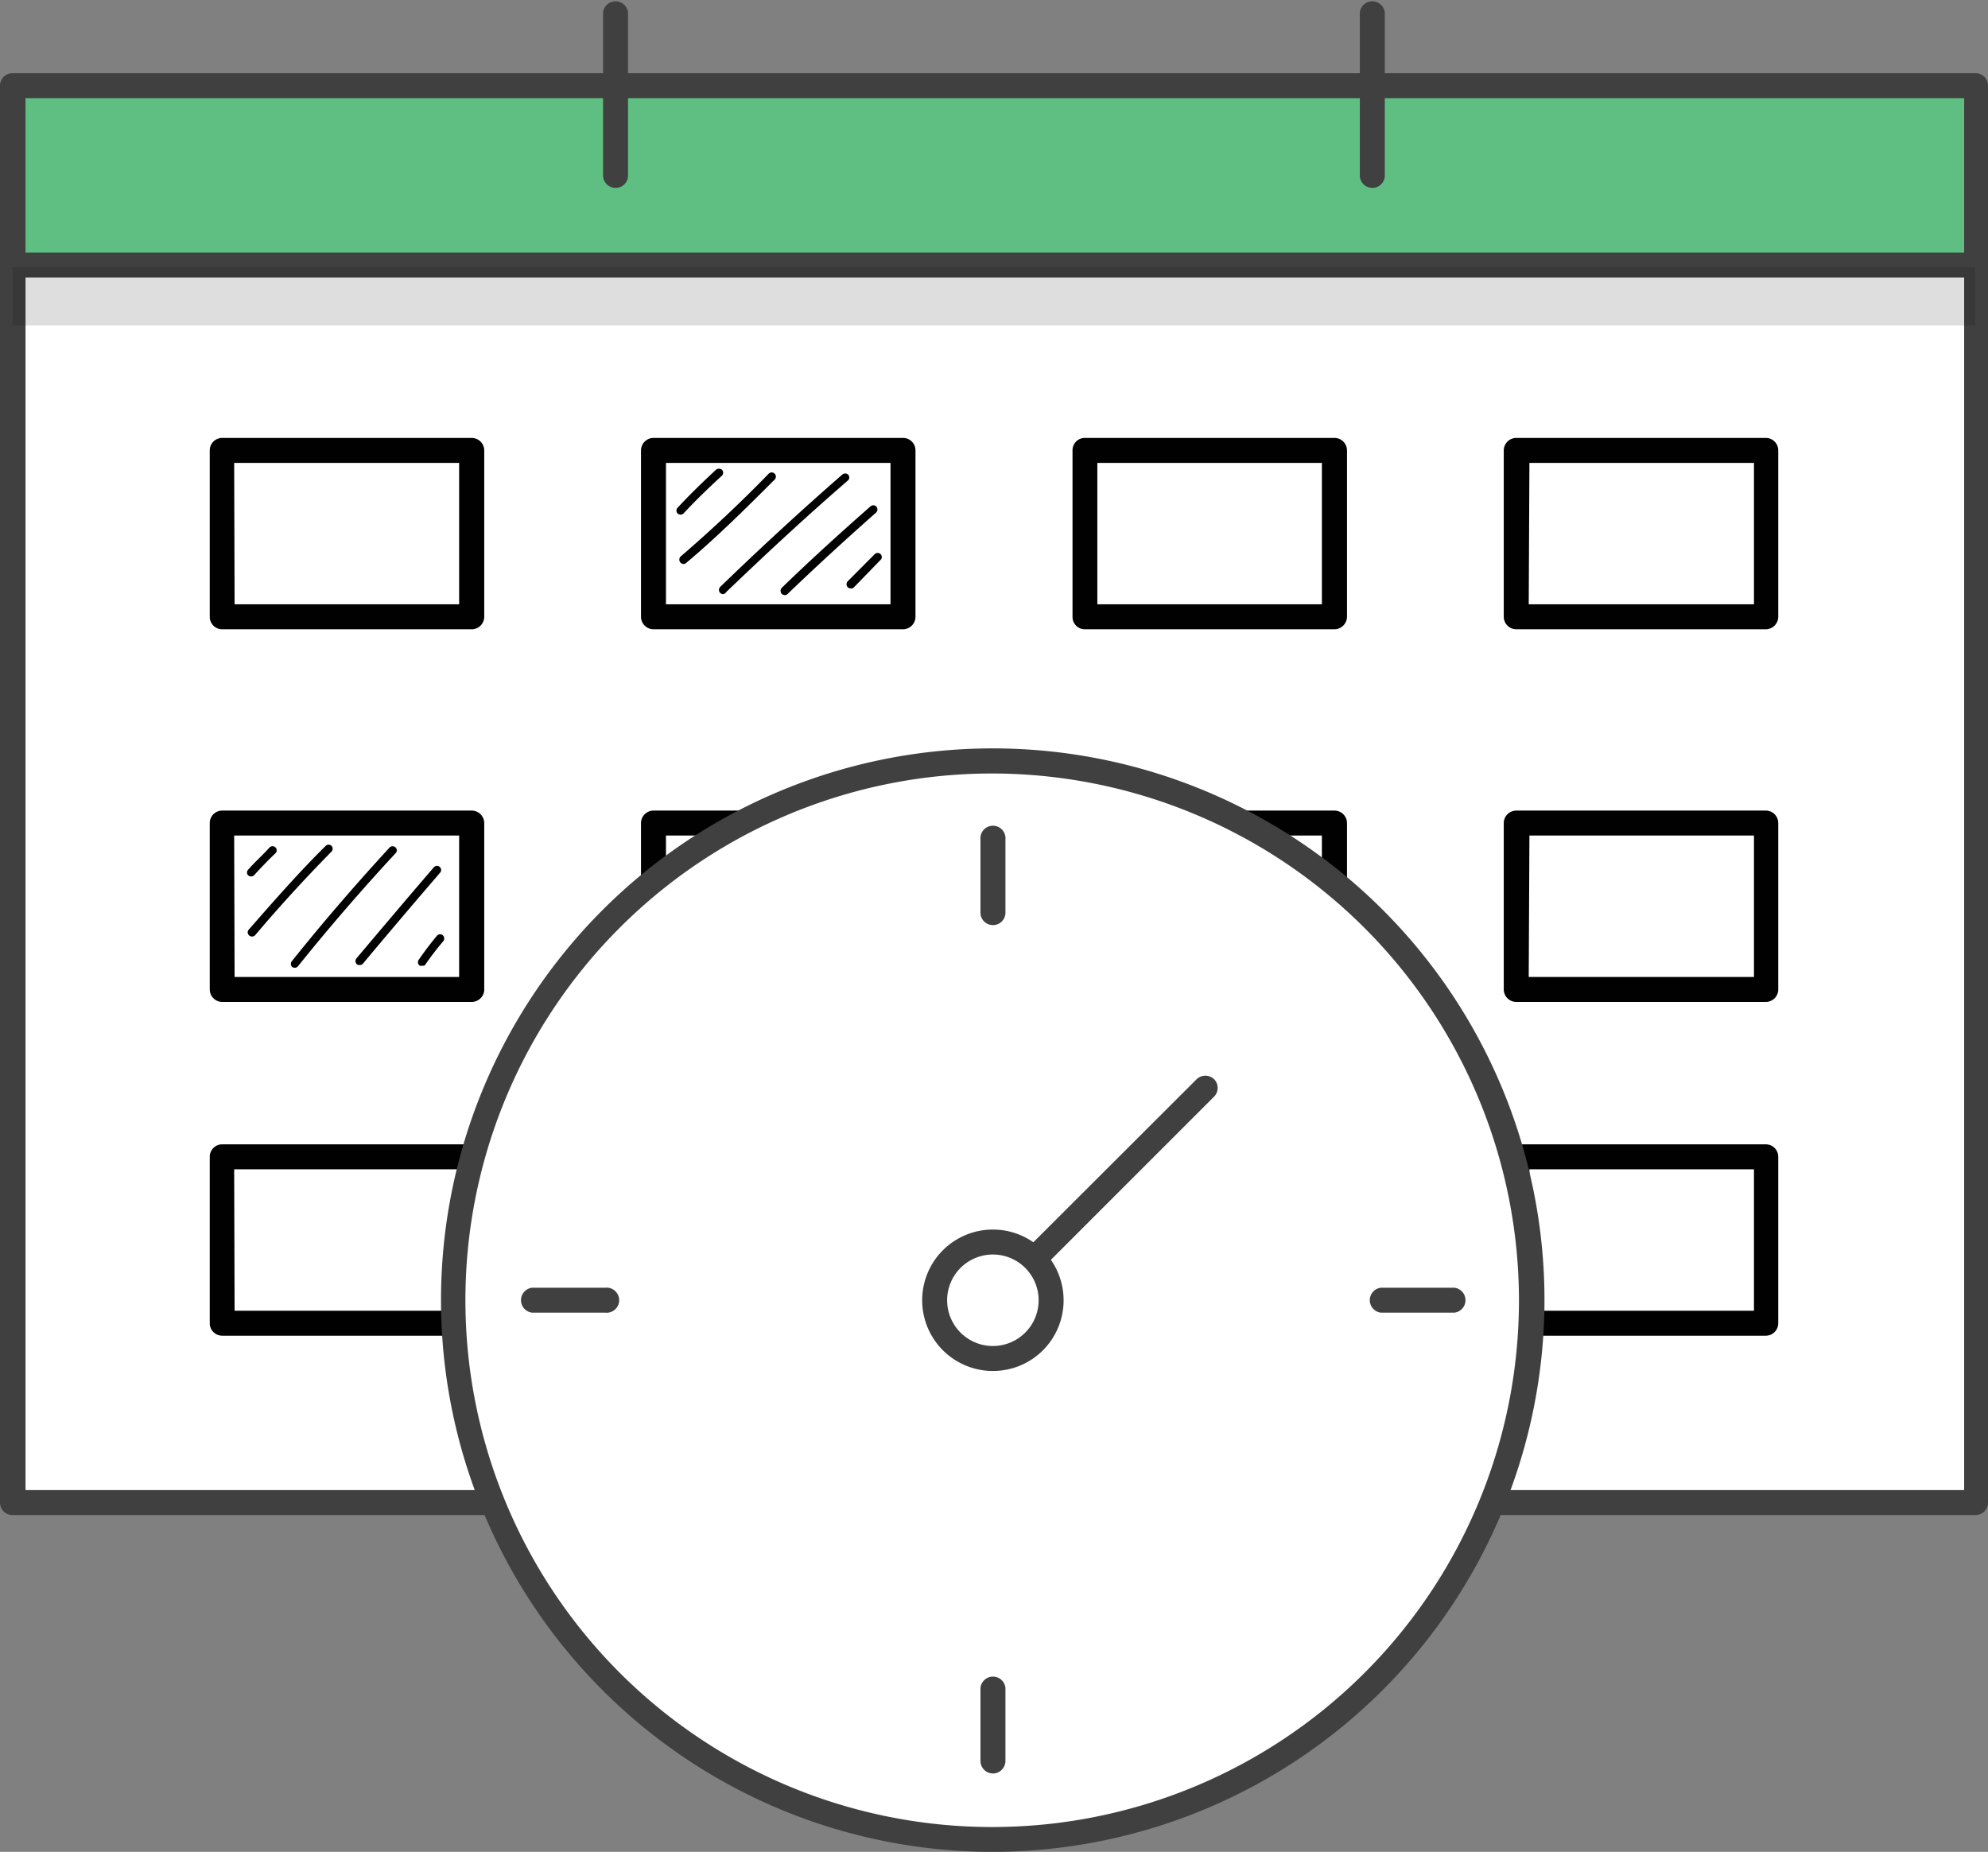 <svg id="Layer_1" data-name="Layer 1" xmlns="http://www.w3.org/2000/svg" viewBox="0 0 142.54 132.78"><rect x="0" y="0" width="142.54" height="132.78" fill="#808080" stroke="none"/><defs><style>.cls-1{fill:#fff;}.cls-2{fill:#404040;}.cls-3{fill:#5fbf82;}.cls-4{fill:#010101;}.cls-5{opacity:0.13;}</style></defs><rect class="cls-1" x="0.9" y="10.29" width="140.74" height="97.44"/><path class="cls-2" d="M220.38,292.24H79.62a.89.89,0,0,1-.89-.89V193.93a.89.89,0,0,1,.89-.9H220.38a.89.89,0,0,1,.89.9v97.44A.89.89,0,0,1,220.38,292.24ZM80.56,290.45h139V194.84h-139Z" transform="translate(-78.73 -183.61)"/><rect class="cls-3" x="0.9" y="6.14" width="140.74" height="12.86"/><path class="cls-2" d="M220.38,203.51H79.62a.89.89,0,0,1-.89-.9V189.75a.89.89,0,0,1,.89-.89H220.38a.89.89,0,0,1,.89.89v12.86a.89.89,0,0,1-.89.9ZM80.56,201.72h139V190.65h-139Z" transform="translate(-78.73 -183.61)"/><rect class="cls-1" x="15.94" y="32.29" width="17.89" height="11.93"/><path class="cls-4" d="M112.55,228.73H94.66a.89.89,0,0,1-.89-.9V215.91a.89.89,0,0,1,.89-.9h17.89a.9.9,0,0,1,.9.9v11.94A.9.9,0,0,1,112.55,228.73Zm-17-1.79h16.1V216.8H95.52Z" transform="translate(-78.73 -183.61)"/><rect class="cls-1" x="46.86" y="32.29" width="17.89" height="11.93"/><path class="cls-4" d="M143.48,228.73H125.59a.9.9,0,0,1-.9-.9V215.91a.9.9,0,0,1,.9-.9h17.89a.89.89,0,0,1,.89.9v11.94A.9.9,0,0,1,143.48,228.73Zm-17-1.79h16.1V216.8h-16.1Z" transform="translate(-78.73 -183.61)"/><rect class="cls-1" x="77.78" y="32.29" width="17.89" height="11.93"/><path class="cls-4" d="M174.41,228.73H156.52a.88.88,0,0,1-.89-.88V215.91a.88.88,0,0,1,.87-.9h17.91a.9.9,0,0,1,.9.9v11.94A.91.91,0,0,1,174.41,228.73Zm-17-1.79h16.1V216.8h-16.1Z" transform="translate(-78.73 -183.61)"/><rect class="cls-1" x="108.71" y="32.29" width="17.89" height="11.93"/><path class="cls-4" d="M205.34,228.73H187.45a.9.9,0,0,1-.9-.88V215.91a.9.9,0,0,1,.88-.9h17.91a.89.89,0,0,1,.89.9v11.94A.9.9,0,0,1,205.34,228.73Zm-17-1.79h16.15V216.8h-16.1Z" transform="translate(-78.73 -183.61)"/><rect class="cls-1" x="15.94" y="59.01" width="17.89" height="11.93"/><path class="cls-4" d="M112.55,255.45H94.66a.9.9,0,0,1-.89-.9V242.63a.89.89,0,0,1,.89-.9h17.89a.9.9,0,0,1,.9.9v12A.91.91,0,0,1,112.55,255.45Zm-17-1.79h16.1V243.52H95.52Z" transform="translate(-78.73 -183.61)"/><rect class="cls-1" x="46.86" y="59.01" width="17.89" height="11.93"/><path class="cls-4" d="M143.48,255.45H125.59a.9.9,0,0,1-.9-.9V242.63a.9.9,0,0,1,.9-.9h17.89a.89.89,0,0,1,.89.9v12A.9.9,0,0,1,143.48,255.45Zm-17-1.79h16.1V243.52h-16.1Z" transform="translate(-78.73 -183.61)"/><rect class="cls-1" x="77.78" y="59.01" width="17.89" height="11.93"/><path class="cls-4" d="M174.41,255.45H156.52a.88.88,0,0,1-.89-.88V242.63a.88.88,0,0,1,.87-.9h17.91a.9.9,0,0,1,.9.9v12A.91.91,0,0,1,174.41,255.45Zm-17-1.79h16.1V243.52h-16.1Z" transform="translate(-78.73 -183.61)"/><rect class="cls-1" x="108.71" y="59.01" width="17.89" height="11.93"/><path class="cls-4" d="M205.34,255.45H187.45a.9.9,0,0,1-.9-.88V242.63a.9.9,0,0,1,.88-.9h17.91a.89.89,0,0,1,.89.9v12A.9.9,0,0,1,205.34,255.45Zm-17-1.79h16.15V243.52h-16.1Z" transform="translate(-78.73 -183.61)"/><rect class="cls-1" x="15.94" y="82.95" width="17.89" height="11.93"/><path class="cls-4" d="M112.55,279.38H94.66a.89.89,0,0,1-.89-.9V266.56a.89.89,0,0,1,.89-.9h17.89a.9.9,0,0,1,.9.9v11.92A.9.9,0,0,1,112.55,279.38Zm-17-1.79h16.1V267.45H95.52Z" transform="translate(-78.73 -183.61)"/><rect class="cls-1" x="46.86" y="82.95" width="17.89" height="11.93"/><path class="cls-4" d="M143.48,279.38H125.59a.9.9,0,0,1-.9-.9V266.56a.9.9,0,0,1,.9-.9h17.89a.89.89,0,0,1,.89.9v11.92A.89.89,0,0,1,143.48,279.38Zm-17-1.79h16.1V267.45h-16.1Z" transform="translate(-78.73 -183.61)"/><rect class="cls-1" x="77.78" y="82.95" width="17.89" height="11.93"/><path class="cls-4" d="M174.41,279.38H156.52a.88.88,0,0,1-.89-.88V266.56a.88.88,0,0,1,.87-.9h17.91a.9.9,0,0,1,.9.9v11.92A.9.9,0,0,1,174.41,279.38Zm-17-1.79h16.1V267.45h-16.1Z" transform="translate(-78.73 -183.61)"/><rect class="cls-1" x="108.71" y="82.95" width="17.89" height="11.93"/><path class="cls-4" d="M205.34,279.38H187.45a.9.9,0,0,1-.9-.88V266.56a.9.9,0,0,1,.88-.9h17.91a.89.89,0,0,1,.89.9v11.92A.89.89,0,0,1,205.34,279.38Zm-17-1.79h16.15V267.45h-16.1Z" transform="translate(-78.73 -183.61)"/><path class="cls-2" d="M177.13,197.08a.89.89,0,0,1-.9-.89V184.51a.9.9,0,0,1,1.79,0v11.68a.88.88,0,0,1-.87.89Z" transform="translate(-78.73 -183.61)"/><path class="cls-2" d="M122.86,197.08a.89.89,0,0,1-.89-.89V184.51a.9.9,0,0,1,1.79,0h0v11.68a.88.88,0,0,1-.88.89Z" transform="translate(-78.73 -183.61)"/><path class="cls-4" d="M127.52,220.51a.3.3,0,0,1-.2-.08.29.29,0,0,1,0-.42c.87-.94,1.81-1.85,2.75-2.72a.33.33,0,0,1,.42,0,.3.3,0,0,1,0,.43c-.93.85-1.86,1.75-2.72,2.67A.3.3,0,0,1,127.52,220.51Z" transform="translate(-78.73 -183.61)"/><path class="cls-4" d="M139.72,225.8a.29.29,0,0,1-.21-.09.31.31,0,0,1,0-.42l1.94-1.95a.31.31,0,0,1,.42,0,.29.29,0,0,1,0,.41h0l-1.94,2A.27.27,0,0,1,139.72,225.8Z" transform="translate(-78.73 -183.61)"/><path class="cls-4" d="M96.73,246.45a.37.37,0,0,1-.2-.07.29.29,0,0,1,0-.42c.48-.55,1-1,1.53-1.59a.3.3,0,0,1,.42,0,.29.29,0,0,1,0,.42h0c-.53.5-1,1-1.51,1.55A.28.28,0,0,1,96.73,246.45Z" transform="translate(-78.73 -183.61)"/><path class="cls-4" d="M96.79,250.76a.31.31,0,0,1-.3-.3.32.32,0,0,1,.08-.2c1.75-2,3.6-4.11,5.51-6a.3.3,0,0,1,.42,0,.3.3,0,0,1,0,.41c-1.88,1.91-3.73,3.93-5.48,6A.3.3,0,0,1,96.79,250.76Z" transform="translate(-78.73 -183.61)"/><path class="cls-4" d="M99.86,253a.42.42,0,0,1-.19-.06.32.32,0,0,1,0-.43c2.23-2.79,4.6-5.53,7-8.14a.31.31,0,0,1,.42,0,.29.29,0,0,1,0,.42c-2.41,2.6-4.77,5.33-7,8.11A.3.3,0,0,1,99.86,253Z" transform="translate(-78.73 -183.61)"/><path class="cls-4" d="M104.49,252.8a.23.23,0,0,1-.19-.07.31.31,0,0,1,0-.42c1.84-2.18,3.7-4.38,5.55-6.53a.3.3,0,0,1,.42,0,.29.29,0,0,1,0,.42c-1.85,2.15-3.71,4.34-5.54,6.53A.28.28,0,0,1,104.49,252.8Z" transform="translate(-78.73 -183.61)"/><path class="cls-4" d="M109,252.85a.25.25,0,0,1-.17,0,.3.3,0,0,1-.08-.42c.41-.59.86-1.19,1.32-1.74a.3.3,0,0,1,.43,0,.31.31,0,0,1,0,.42,21.23,21.23,0,0,0-1.3,1.7A.24.24,0,0,1,109,252.85Z" transform="translate(-78.73 -183.61)"/><path class="cls-4" d="M127.75,224.05a.33.33,0,0,1-.23-.1.32.32,0,0,1,0-.43c2.19-1.88,4.32-3.88,6.32-5.94a.3.3,0,0,1,.44.41h0c-2.06,2.06-4.12,4.11-6.37,6A.29.29,0,0,1,127.75,224.05Z" transform="translate(-78.73 -183.61)"/><path class="cls-4" d="M130.57,226.21a.3.3,0,0,1-.29-.3.31.31,0,0,1,.09-.22c2.83-2.74,5.78-5.46,8.75-8.05a.31.31,0,0,1,.42,0,.29.29,0,0,1,0,.41h0c-3,2.59-5.9,5.29-8.73,8A.31.31,0,0,1,130.57,226.21Z" transform="translate(-78.73 -183.61)"/><path class="cls-4" d="M135,226.28a.34.34,0,0,1-.22-.09.32.32,0,0,1,0-.43c2.06-2,4.2-3.94,6.35-5.83a.3.3,0,0,1,.43,0,.31.31,0,0,1,0,.42c-2.14,1.89-4.28,3.85-6.34,5.83A.27.27,0,0,1,135,226.28Z" transform="translate(-78.73 -183.61)"/><path class="cls-4" d="M158.55,271.41a.33.33,0,0,1-.19-.06.31.31,0,0,1,0-.42l2.13-2.61a.29.29,0,0,1,.42,0,.31.31,0,0,1,0,.42l-2.13,2.62A.27.27,0,0,1,158.55,271.41Z" transform="translate(-78.73 -183.61)"/><path class="cls-4" d="M158.7,276.3a.25.25,0,0,1-.17,0,.29.29,0,0,1-.07-.42,86.24,86.24,0,0,1,6.16-7.73.31.31,0,0,1,.43,0,.3.3,0,0,1,0,.42h0a82.6,82.6,0,0,0-6.17,7.68A.31.31,0,0,1,158.7,276.3Z" transform="translate(-78.73 -183.61)"/><path class="cls-4" d="M163.45,276.42a.31.31,0,0,1-.19-.06.32.32,0,0,1,0-.43l4.67-5.63a.32.32,0,0,1,.43,0,.31.31,0,0,1,0,.42l-4.68,5.64A.31.31,0,0,1,163.45,276.42Z" transform="translate(-78.73 -183.61)"/><path class="cls-4" d="M167.36,276.6a.3.3,0,0,1-.18-.06.29.29,0,0,1-.07-.4h0l1-1.44a.3.3,0,0,1,.42,0,.29.29,0,0,1,.05.34l-1,1.44A.3.3,0,0,1,167.36,276.6Z" transform="translate(-78.73 -183.61)"/><g class="cls-5"><rect class="cls-4" x="0.89" y="19.17" width="140.74" height="4.17"/></g><circle class="cls-1" cx="71.19" cy="93.23" r="38.66"/><path class="cls-2" d="M149.92,316.39a39.56,39.56,0,1,1,39.55-39.57v0A39.61,39.61,0,0,1,149.92,316.39Zm0-77.32a37.77,37.77,0,1,0,37.72,37.82v-.05A37.81,37.81,0,0,0,149.92,239.07Z" transform="translate(-78.73 -183.61)"/><path class="cls-2" d="M149.92,249.94a.89.89,0,0,1-.89-.89v-5.24a.9.9,0,1,1,1.79,0h0v5.24A.89.89,0,0,1,149.92,249.94Z" transform="translate(-78.73 -183.61)"/><path class="cls-2" d="M149.92,310.77a.9.9,0,0,1-.89-.9v-5.24a.9.9,0,0,1,1.79,0h0v5.24A.9.9,0,0,1,149.92,310.77Z" transform="translate(-78.73 -183.61)"/><path class="cls-2" d="M183,277.73h-5.25a.9.9,0,0,1,0-1.79H183a.9.9,0,0,1,0,1.79Z" transform="translate(-78.73 -183.61)"/><path class="cls-2" d="M122.13,277.73h-5.24a.9.9,0,0,1,0-1.79h5.24a.9.9,0,1,1,0,1.79Z" transform="translate(-78.73 -183.61)"/><path class="cls-2" d="M150.82,276.84a.9.9,0,0,1-.88-.93.84.84,0,0,1,.25-.6L164.52,261a.9.9,0,0,1,1.27,0,.89.89,0,0,1,0,1.23l-14.33,14.33A.91.91,0,0,1,150.82,276.84Z" transform="translate(-78.73 -183.61)"/><circle class="cls-1" cx="71.19" cy="93.23" r="4.17"/><path class="cls-2" d="M149.92,281.91a5.07,5.07,0,1,1,5.07-5.07A5.06,5.06,0,0,1,149.92,281.91Zm0-8.35a3.28,3.28,0,1,0,3.28,3.28h0A3.28,3.28,0,0,0,149.92,273.56Z" transform="translate(-78.73 -183.61)"/></svg>